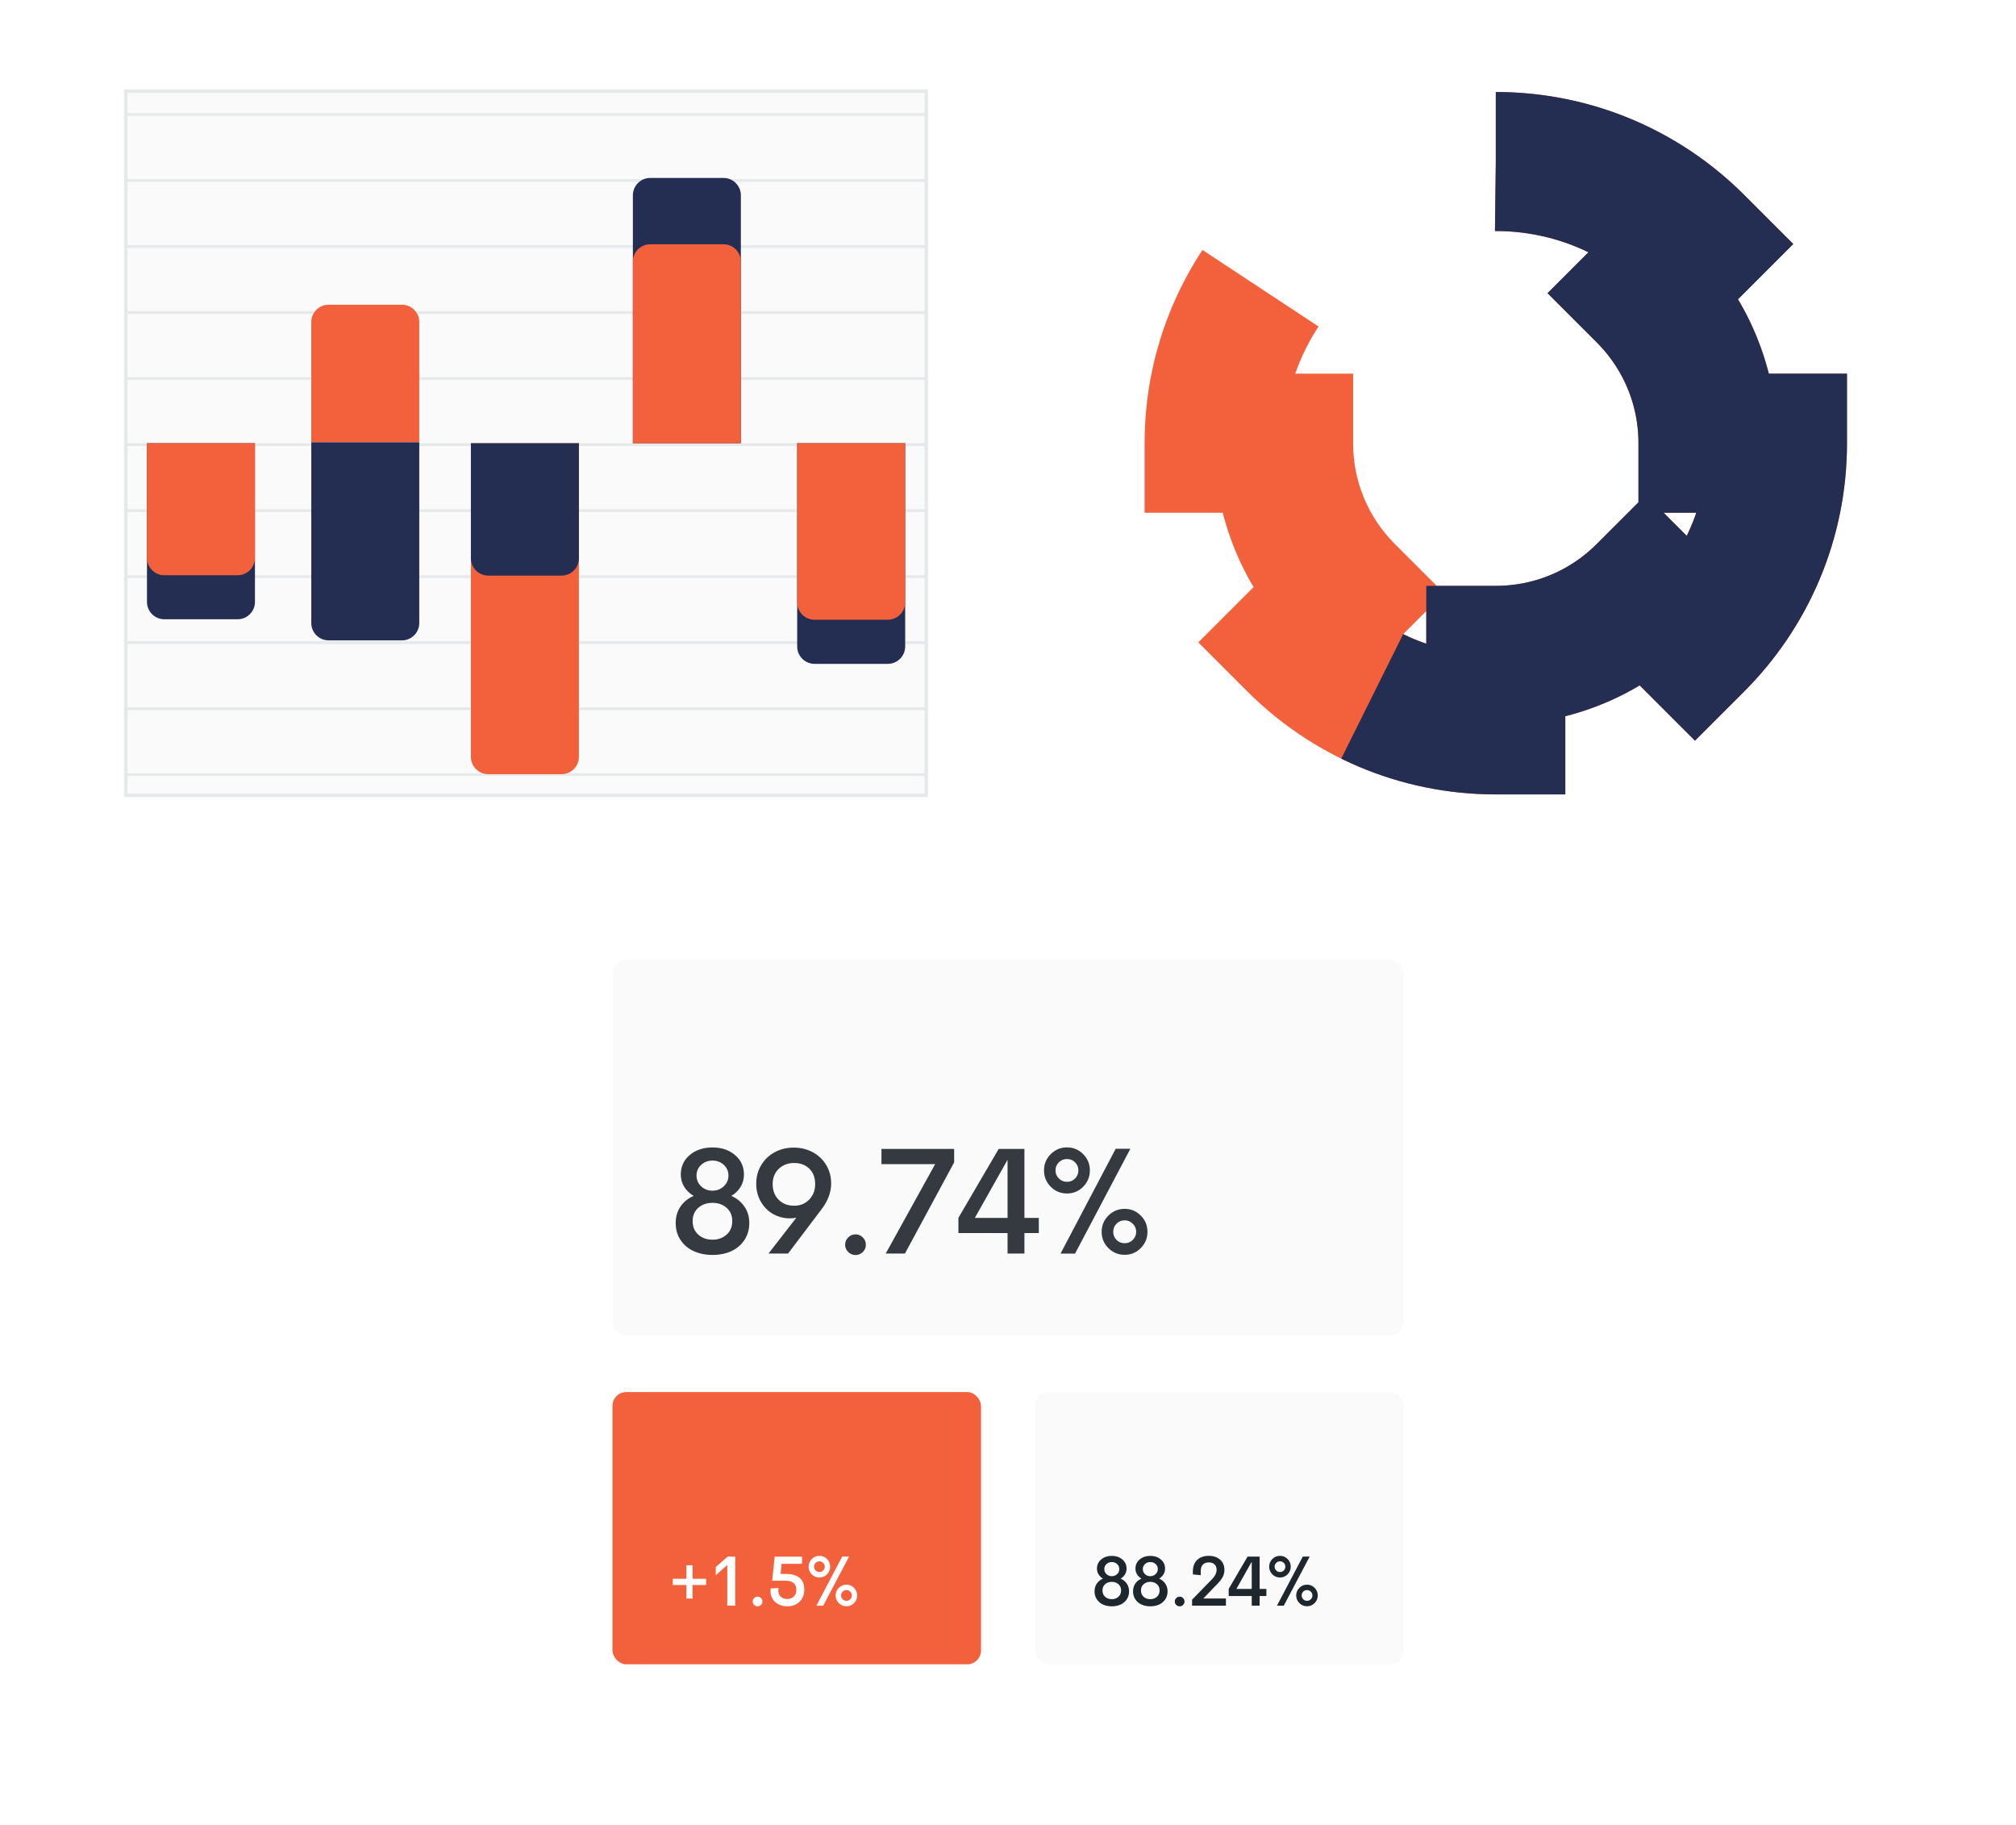 <svg xmlns="http://www.w3.org/2000/svg" width="580" height="525" fill="none"><g filter="url(#a)"><rect width="260" height="235" x="20" y="10" fill="#fff" rx="4"/></g><path fill="#FAFAFA" stroke="#E5E9EA" d="M36.208 26.207h230.286v202.586H36.208z"/><path fill="#E5E9EA" d="M36.208 127.5h230.286v.791H36.208zM36.208 146.492h230.286v.791H36.208zM36.208 165.485h230.286v.791H36.208zM36.208 184.477h230.286v.791H36.208zM36.208 51.53h230.286v.791H36.208zM36.208 32.538h230.286v.791H36.208zM36.208 70.523h230.286v.791H36.208zM36.208 89.515h230.286v.791H36.208zM36.208 108.508h230.286v.791H36.208zM36.208 203.47h230.286v.791H36.208zM36.208 222.462h230.286v.791H36.208z"/><path fill="#242D52" d="M42.286 127.5H73.35v45.647a5 5 0 0 1-5 5H47.286a5 5 0 0 1-5-5V127.5Z"/><path fill="#F3603C" d="M42.286 127.5H73.35v32.985a5 5 0 0 1-5 5H47.286a5 5 0 0 1-5-5V127.5ZM89.558 127.234h31.065V92.658a5 5 0 0 0-5-5H94.558a5 5 0 0 0-5 5v34.576Z"/><path fill="#242D52" d="M89.558 127.234h31.065v51.99a5 5 0 0 1-5 5H94.558a5 5 0 0 1-5-5v-51.99ZM182.078 127.5h31.065V56.193a5 5 0 0 0-5-5h-21.065a5 5 0 0 0-5 5V127.5Z"/><path fill="#F3603C" d="M182.078 127.5h31.065V75.27a5 5 0 0 0-5-5h-21.065a5 5 0 0 0-5 5v52.23Z"/><path fill="#242D52" d="M229.351 127.5h31.065v58.477a5 5 0 0 1-5 5h-21.065a5 5 0 0 1-5-5V127.5Z"/><path fill="#F3603C" d="M229.351 127.5h31.065v45.782a5 5 0 0 1-5 5h-21.065a5 5 0 0 1-5-5V127.5ZM135.48 127.5h31.065v90.216a5 5 0 0 1-5 5H140.48a5 5 0 0 1-5-5V127.5Z"/><path fill="#242D52" d="M135.48 127.5h31.065v33.086a5 5 0 0 1-5 5H140.48a5 5 0 0 1-5-5V127.5Z"/><g filter="url(#b)"><rect width="260" height="235" x="300" y="10" fill="#fff" rx="4"/></g><g stroke-width="40"><path stroke="#fff" d="M491.377 127.5c0 33.707-27.327 61.034-61.039 61.034s-61.039-27.327-61.039-61.034c0-33.707 27.327-61.034 61.039-61.034s61.039 27.327 61.039 61.034Z"/><path stroke="#F3603C" stroke-dasharray="502" d="M430.338 46.465c22.378 0 42.637 9.07 57.302 23.734l-14.141 14.143c11.068 11.067 17.878 26.298 17.878 43.158h20c0 22.377-9.071 42.636-23.737 57.301l-14.141-14.143c-11.068 11.067-26.3 17.876-43.161 17.876v20c-22.378 0-42.638-9.069-57.303-23.733l14.142-14.143c-11.068-11.067-17.878-26.298-17.878-43.158h-20c0-22.377 9.071-42.636 23.736-57.3l14.142 14.142c11.067-11.067 26.3-17.876 43.161-17.876v-20Z"/><path stroke="#242D52" stroke-dasharray="340" d="M430.338 46.465c22.378 0 42.637 9.07 57.302 23.734l-14.141 14.143c11.068 11.067 17.878 26.298 17.878 43.158h20c0 22.377-9.071 42.636-23.737 57.301l-14.141-14.143c-11.068 11.067-26.3 17.876-43.161 17.876v20c-22.378 0-42.638-9.069-57.303-23.733l14.142-14.143c-11.068-11.067-17.878-26.298-17.878-43.158h-20c0-22.377 9.071-42.636 23.736-57.3l14.142 14.142c11.067-11.067 26.3-17.876 43.161-17.876v-20Z"/></g><g filter="url(#c)"><rect width="260" height="235" x="160" y="260" fill="#fff" rx="4"/></g><rect width="106.026" height="78.333" x="176.208" y="400.46" fill="#F3603C" rx="4"/><path fill="#fff" fill-rule="evenodd" d="M237.93 452.899c-.6.607-1.329.91-2.186.91a2.975 2.975 0 0 1-2.191-.91 3.008 3.008 0 0 1-.905-2.205c0-.851.303-1.58.91-2.187a2.982 2.982 0 0 1 2.186-.91c.857 0 1.586.304 2.186.91a3 3 0 0 1 .9 2.187c0 .857-.3 1.592-.9 2.205Zm-26.415 9.012v-14.106h-2.156l-3.433 2.997v2.374l3.314-2.977v11.712h2.275Zm-12.264-2.038v-3.907h3.898v-1.781h-3.898v-3.907h-1.78v3.907h-3.908v1.781h3.908v3.907h1.78Zm19.686 1.83a1.35 1.35 0 0 1-.984.406c-.376 0-.703-.137-.98-.411a1.32 1.32 0 0 1-.415-.974c0-.383.138-.711.415-.984.277-.274.604-.411.98-.411.382 0 .71.137.984.411.274.273.41.601.41.984 0 .382-.136.709-.41.979Zm7.6.396c1.451 0 2.623-.444 3.516-1.331.894-.887 1.341-2.052 1.341-3.496 0-1.438-.439-2.544-1.316-3.319-.877-.775-2.199-1.162-3.967-1.162h-1.543l.307-2.919h5.876v-2.057h-7.865l-.732 6.914h3.631c2.209 0 3.314.874 3.314 2.622 0 .791-.233 1.429-.698 1.914-.465.485-1.103.727-1.914.727-.705 0-1.307-.205-1.805-.613-.498-.409-.747-1.023-.747-1.84 0-.165.023-.403.069-.713l-2.285.139a6.34 6.34 0 0 0-.049.712c0 .917.227 1.716.682 2.399a4.197 4.197 0 0 0 1.771 1.523c.725.333 1.53.5 2.414.5Zm10.295-.178 7.459-14.136h-1.979l-7.439 14.136h1.959Zm-2.176-10.134c.303.3.666.45 1.088.45.435 0 .8-.15 1.093-.45.293-.3.44-.665.44-1.093 0-.423-.148-.782-.445-1.079a1.483 1.483 0 0 0-1.088-.445c-.422 0-.785.147-1.088.44a1.448 1.448 0 0 0-.455 1.084c0 .428.151.793.455 1.093Zm8.873 10.292c.851 0 1.575-.303 2.172-.91a3.009 3.009 0 0 0 .895-2.186c0-.857-.3-1.588-.9-2.191a2.944 2.944 0 0 0-2.167-.905 3 3 0 0 0-2.196.905 2.975 2.975 0 0 0-.91 2.191c0 .857.302 1.588.905 2.191a2.998 2.998 0 0 0 2.201.905Zm-1.098-2.013c.297.3.663.45 1.098.45.422 0 .785-.15 1.088-.45.304-.3.455-.661.455-1.083 0-.422-.153-.785-.46-1.088a1.485 1.485 0 0 0-1.083-.455c-.435 0-.801.148-1.098.445a1.492 1.492 0 0 0-.445 1.098c0 .422.148.783.445 1.083Z" clip-rule="evenodd"/><rect width="106.026" height="78.333" x="297.766" y="400.46" fill="#FAFAFA" rx="4"/><path fill="#1E272E" fill-rule="evenodd" d="M352.695 461.911v-2.058h-6.509l4.145-4.293c.666-.692 1.154-1.342 1.464-1.948a4.31 4.31 0 0 0 .465-1.989c0-1.253-.419-2.239-1.257-2.957-.837-.719-1.915-1.079-3.234-1.079-1.405 0-2.52.393-3.344 1.178-.824.784-1.237 1.909-1.237 3.373v.791l2.266.218v-1.039c0-.917.208-1.584.623-2.003.416-.419.983-.628 1.702-.628.685 0 1.229.189 1.632.569.402.379.603.908.603 1.587 0 .877-.471 1.801-1.414 2.77l-5.639 5.787v1.721h9.734Zm-32.825.188c.936 0 1.777-.168 2.523-.505a4.184 4.184 0 0 0 1.775-1.503c.439-.66.658-1.421.658-2.285 0-.851-.218-1.593-.653-2.226-.435-.633-1.025-1.114-1.771-1.444.528-.31.943-.714 1.247-1.212a3.143 3.143 0 0 0 .455-1.667c0-1.068-.401-1.943-1.202-2.626-.801-.682-1.812-1.024-3.032-1.024-1.24 0-2.262.34-3.067 1.019-.804.679-1.207 1.556-1.207 2.631 0 .614.155 1.169.465 1.667.31.498.736.902 1.276 1.212-.758.323-1.353.801-1.785 1.434-.432.633-.648 1.379-.648 2.236 0 .864.219 1.625.658 2.285a4.142 4.142 0 0 0 1.78 1.498c.749.34 1.591.51 2.528.51Zm0-8.665c-.607 0-1.118-.197-1.533-.589a1.925 1.925 0 0 1-.624-1.459c0-.567.208-1.044.624-1.429.415-.386.926-.579 1.533-.579.6 0 1.108.193 1.523.579.416.385.624.862.624 1.429 0 .574-.21 1.058-.629 1.454a2.129 2.129 0 0 1-1.518.594Zm-1.919 5.925c.508.455 1.147.682 1.919.682.758 0 1.391-.229 1.899-.687.508-.458.762-1.063.762-1.815 0-.745-.254-1.342-.762-1.791-.508-.448-1.141-.672-1.899-.672-.772 0-1.411.224-1.919.672-.508.449-.762 1.046-.762 1.791 0 .758.254 1.365.762 1.82Zm12.996 2.74c.936 0 1.777-.168 2.522-.505a4.181 4.181 0 0 0 1.776-1.503c.439-.66.658-1.421.658-2.285 0-.851-.218-1.593-.653-2.226-.435-.633-1.025-1.114-1.771-1.444.528-.31.943-.714 1.247-1.212a3.143 3.143 0 0 0 .455-1.667c0-1.068-.401-1.943-1.202-2.626-.801-.682-1.812-1.024-3.032-1.024-1.24 0-2.262.34-3.067 1.019-.804.679-1.207 1.556-1.207 2.631 0 .614.155 1.169.465 1.667.31.498.736.902 1.276 1.212-.758.323-1.353.801-1.785 1.434-.432.633-.648 1.379-.648 2.236 0 .864.219 1.625.658 2.285a4.142 4.142 0 0 0 1.78 1.498c.749.34 1.591.51 2.528.51Zm-1.533-9.254c.415.392.926.589 1.533.589.593 0 1.1-.198 1.518-.594.419-.396.629-.88.629-1.454a1.87 1.87 0 0 0-.624-1.429c-.415-.386-.923-.579-1.523-.579-.607 0-1.118.193-1.533.579a1.87 1.87 0 0 0-.624 1.429c0 .58.208 1.067.624 1.459Zm1.533 7.196c-.772 0-1.411-.227-1.919-.682-.508-.455-.762-1.062-.762-1.82 0-.745.254-1.342.762-1.791.508-.448 1.147-.672 1.919-.672.758 0 1.391.224 1.899.672.508.449.762 1.046.762 1.791 0 .752-.254 1.357-.762 1.815-.508.458-1.141.687-1.899.687Zm9.42 1.662a1.35 1.35 0 0 1-.985.406c-.375 0-.702-.137-.979-.411a1.32 1.32 0 0 1-.415-.974c0-.383.138-.711.415-.984.277-.274.604-.411.979-.411.383 0 .711.137.985.411.273.273.41.601.41.984 0 .382-.137.709-.41.979Zm22.03-2.552v2.76h-2.275v-2.76h-6.628v-2.057l5.431-9.289h3.472v9.298h1.939v2.048h-1.939Zm-2.275-2.048h-4.412l4.412-7.834v7.834Zm10.315-4.204c-.6.607-1.329.91-2.186.91a2.977 2.977 0 0 1-2.192-.91 3.012 3.012 0 0 1-.905-2.205c0-.851.304-1.58.91-2.187a2.986 2.986 0 0 1 2.187-.91c.857 0 1.586.304 2.186.91a3 3 0 0 1 .9 2.187c0 .857-.3 1.592-.9 2.205Zm-1.098 9.022 7.459-14.136h-1.979l-7.439 14.136h1.959Zm-2.177-10.134c.304.3.667.45 1.089.45.435 0 .799-.15 1.093-.45.293-.3.44-.665.44-1.093 0-.423-.148-.782-.445-1.079a1.484 1.484 0 0 0-1.088-.445c-.422 0-.785.147-1.089.44a1.451 1.451 0 0 0-.455 1.084c0 .428.152.793.455 1.093Zm8.874 10.292c.851 0 1.575-.303 2.171-.91a3.006 3.006 0 0 0 .896-2.186c0-.857-.3-1.588-.901-2.191a2.942 2.942 0 0 0-2.166-.905 3 3 0 0 0-2.196.905 2.975 2.975 0 0 0-.91 2.191c0 .857.301 1.588.905 2.191.603.603 1.337.905 2.201.905Zm-1.098-2.013c.297.3.663.45 1.098.45.422 0 .785-.15 1.088-.45.304-.3.455-.661.455-1.083 0-.422-.153-.785-.46-1.088a1.487 1.487 0 0 0-1.083-.455c-.435 0-.801.148-1.098.445a1.492 1.492 0 0 0-.445 1.098c0 .422.148.783.445 1.083Z" clip-rule="evenodd"/><rect width="227.584" height="108.046" x="176.208" y="276.207" fill="#FAFAFA" rx="4"/><path fill="#343A40" fill-rule="evenodd" d="M311.631 341.393c-1.28 1.295-2.835 1.942-4.664 1.942-1.829 0-3.387-.647-4.674-1.942-1.287-1.294-1.931-2.863-1.931-4.706 0-1.815.647-3.369 1.942-4.663 1.294-1.295 2.849-1.942 4.663-1.942 1.829 0 3.384.647 4.664 1.942 1.281 1.294 1.921 2.848 1.921 4.663 0 1.829-.64 3.398-1.921 4.706Zm-101.256 18.55c-1.59.717-3.384 1.076-5.382 1.076-1.997 0-3.795-.363-5.392-1.087-1.596-.725-2.863-1.79-3.798-3.197-.936-1.407-1.404-3.032-1.404-4.875 0-1.829.461-3.418 1.383-4.769.921-1.351 2.191-2.371 3.809-3.06-1.154-.661-2.061-1.523-2.723-2.585-.661-1.062-.991-2.247-.991-3.556 0-2.293.858-4.164 2.574-5.613 1.717-1.449 3.897-2.174 6.542-2.174 2.603 0 4.759.728 6.469 2.184 1.709 1.456 2.564 3.324 2.564 5.603 0 1.309-.324 2.494-.971 3.556-.647 1.062-1.533 1.924-2.659 2.585 1.59.703 2.849 1.73 3.778 3.081.928 1.351 1.392 2.933 1.392 4.748 0 1.843-.467 3.468-1.403 4.875-.936 1.407-2.198 2.476-3.788 3.208Zm-8.653-18.666c.887.837 1.977 1.256 3.271 1.256 1.267 0 2.346-.422 3.24-1.266.893-.845 1.34-1.879 1.34-3.103 0-1.209-.443-2.226-1.33-3.049-.886-.823-1.969-1.234-3.25-1.234-1.294 0-2.384.411-3.271 1.234-.886.823-1.329 1.84-1.329 3.049 0 1.239.443 2.276 1.329 3.113Zm3.271 15.352c-1.646 0-3.01-.485-4.094-1.456-1.083-.97-1.625-2.265-1.625-3.883 0-1.589.542-2.863 1.625-3.819 1.084-.957 2.448-1.435 4.094-1.435 1.618 0 2.969.478 4.052 1.435 1.084.956 1.625 2.23 1.625 3.819 0 1.604-.541 2.895-1.625 3.873-1.083.978-2.434 1.466-4.052 1.466Zm31.466-8.884-9.729 12.873h-5.634l8.019-10.319a9.294 9.294 0 0 1-1.899.189 9.653 9.653 0 0 1-4.685-1.181c-1.449-.788-2.635-1.945-3.556-3.472-.922-1.526-1.39-3.274-1.404-5.244-.014-2.011.468-3.823 1.446-5.434.978-1.61 2.286-2.849 3.925-3.714 1.639-.865 3.437-1.298 5.392-1.298 1.998 0 3.817.437 5.456 1.309a9.9 9.9 0 0 1 3.893 3.682c.957 1.583 1.435 3.359 1.435 5.329 0 2.462-.886 4.888-2.659 7.28Zm-7.998-.886c-1.801 0-3.275-.566-4.421-1.699-1.147-1.132-1.727-2.62-1.741-4.463-.014-1.815.562-3.289 1.73-4.421 1.168-1.133 2.645-1.699 4.432-1.699 1.815 0 3.278.549 4.39 1.646 1.111 1.097 1.667 2.575 1.667 4.432 0 1.758-.566 3.232-1.699 4.421-1.133 1.188-2.585 1.783-4.358 1.783Zm19.764 13.316a2.885 2.885 0 0 1-2.1.865c-.802 0-1.498-.292-2.089-.876-.591-.584-.887-1.277-.887-2.079 0-.815.296-1.515.887-2.099.591-.584 1.287-.876 2.089-.876.816 0 1.516.292 2.1.876.584.584.876 1.284.876 2.099 0 .816-.292 1.513-.876 2.09Zm12.124.443 14.161-26.231v-3.862h-20.914v4.369h15.448l-14.224 25.724h5.529Zm34.378-5.888v5.888h-4.854v-5.888h-14.139v-4.389l11.586-19.816h7.407v19.837h4.137v4.368h-4.137Zm-4.854-4.368h-9.412l9.412-16.713v16.713Zm19.416 10.277 15.912-30.156h-4.221l-15.87 30.156h4.179Zm-4.643-21.62c.647.64 1.421.96 2.321.96.929 0 1.706-.32 2.332-.96.627-.64.94-1.417.94-2.332 0-.9-.317-1.667-.95-2.3-.633-.633-1.407-.95-2.322-.95-.9 0-1.674.314-2.321.94-.647.626-.971 1.396-.971 2.31 0 .915.324 1.692.971 2.332Zm18.93 21.958c1.815 0 3.359-.648 4.633-1.942 1.273-1.294 1.909-2.849 1.909-4.664 0-1.829-.64-3.387-1.92-4.674-1.28-1.287-2.821-1.931-4.622-1.931-1.829 0-3.39.644-4.685 1.931-1.294 1.287-1.941 2.845-1.941 4.674 0 1.829.643 3.387 1.931 4.675 1.287 1.287 2.852 1.931 4.695 1.931Zm-2.342-4.295c.633.64 1.414.96 2.342.96.901 0 1.674-.32 2.322-.96.647-.64.97-1.41.97-2.311 0-.9-.327-1.674-.981-2.321-.654-.647-1.424-.971-2.311-.971-.928 0-1.709.317-2.342.95s-.95 1.414-.95 2.342c0 .901.317 1.671.95 2.311Z" clip-rule="evenodd"/><defs><filter id="a" width="300" height="275" x="0" y="0" color-interpolation-filters="sRGB" filterUnits="userSpaceOnUse"><feFlood flood-opacity="0" result="BackgroundImageFix"/><feColorMatrix in="SourceAlpha" result="hardAlpha" values="0 0 0 0 0 0 0 0 0 0 0 0 0 0 0 0 0 0 127 0"/><feOffset dy="10"/><feGaussianBlur stdDeviation="10"/><feColorMatrix values="0 0 0 0 0.312 0 0 0 0 0.337 0 0 0 0 0.386 0 0 0 0.03 0"/><feBlend in2="BackgroundImageFix" result="effect1_dropShadow_0_882"/><feBlend in="SourceGraphic" in2="effect1_dropShadow_0_882" result="shape"/></filter><filter id="b" width="300" height="275" x="280" y="0" color-interpolation-filters="sRGB" filterUnits="userSpaceOnUse"><feFlood flood-opacity="0" result="BackgroundImageFix"/><feColorMatrix in="SourceAlpha" result="hardAlpha" values="0 0 0 0 0 0 0 0 0 0 0 0 0 0 0 0 0 0 127 0"/><feOffset dy="10"/><feGaussianBlur stdDeviation="10"/><feColorMatrix values="0 0 0 0 0.312 0 0 0 0 0.337 0 0 0 0 0.386 0 0 0 0.03 0"/><feBlend in2="BackgroundImageFix" result="effect1_dropShadow_0_882"/><feBlend in="SourceGraphic" in2="effect1_dropShadow_0_882" result="shape"/></filter><filter id="c" width="300" height="275" x="140" y="250" color-interpolation-filters="sRGB" filterUnits="userSpaceOnUse"><feFlood flood-opacity="0" result="BackgroundImageFix"/><feColorMatrix in="SourceAlpha" result="hardAlpha" values="0 0 0 0 0 0 0 0 0 0 0 0 0 0 0 0 0 0 127 0"/><feOffset dy="10"/><feGaussianBlur stdDeviation="10"/><feColorMatrix values="0 0 0 0 0.312 0 0 0 0 0.337 0 0 0 0 0.386 0 0 0 0.03 0"/><feBlend in2="BackgroundImageFix" result="effect1_dropShadow_0_882"/><feBlend in="SourceGraphic" in2="effect1_dropShadow_0_882" result="shape"/></filter></defs></svg>